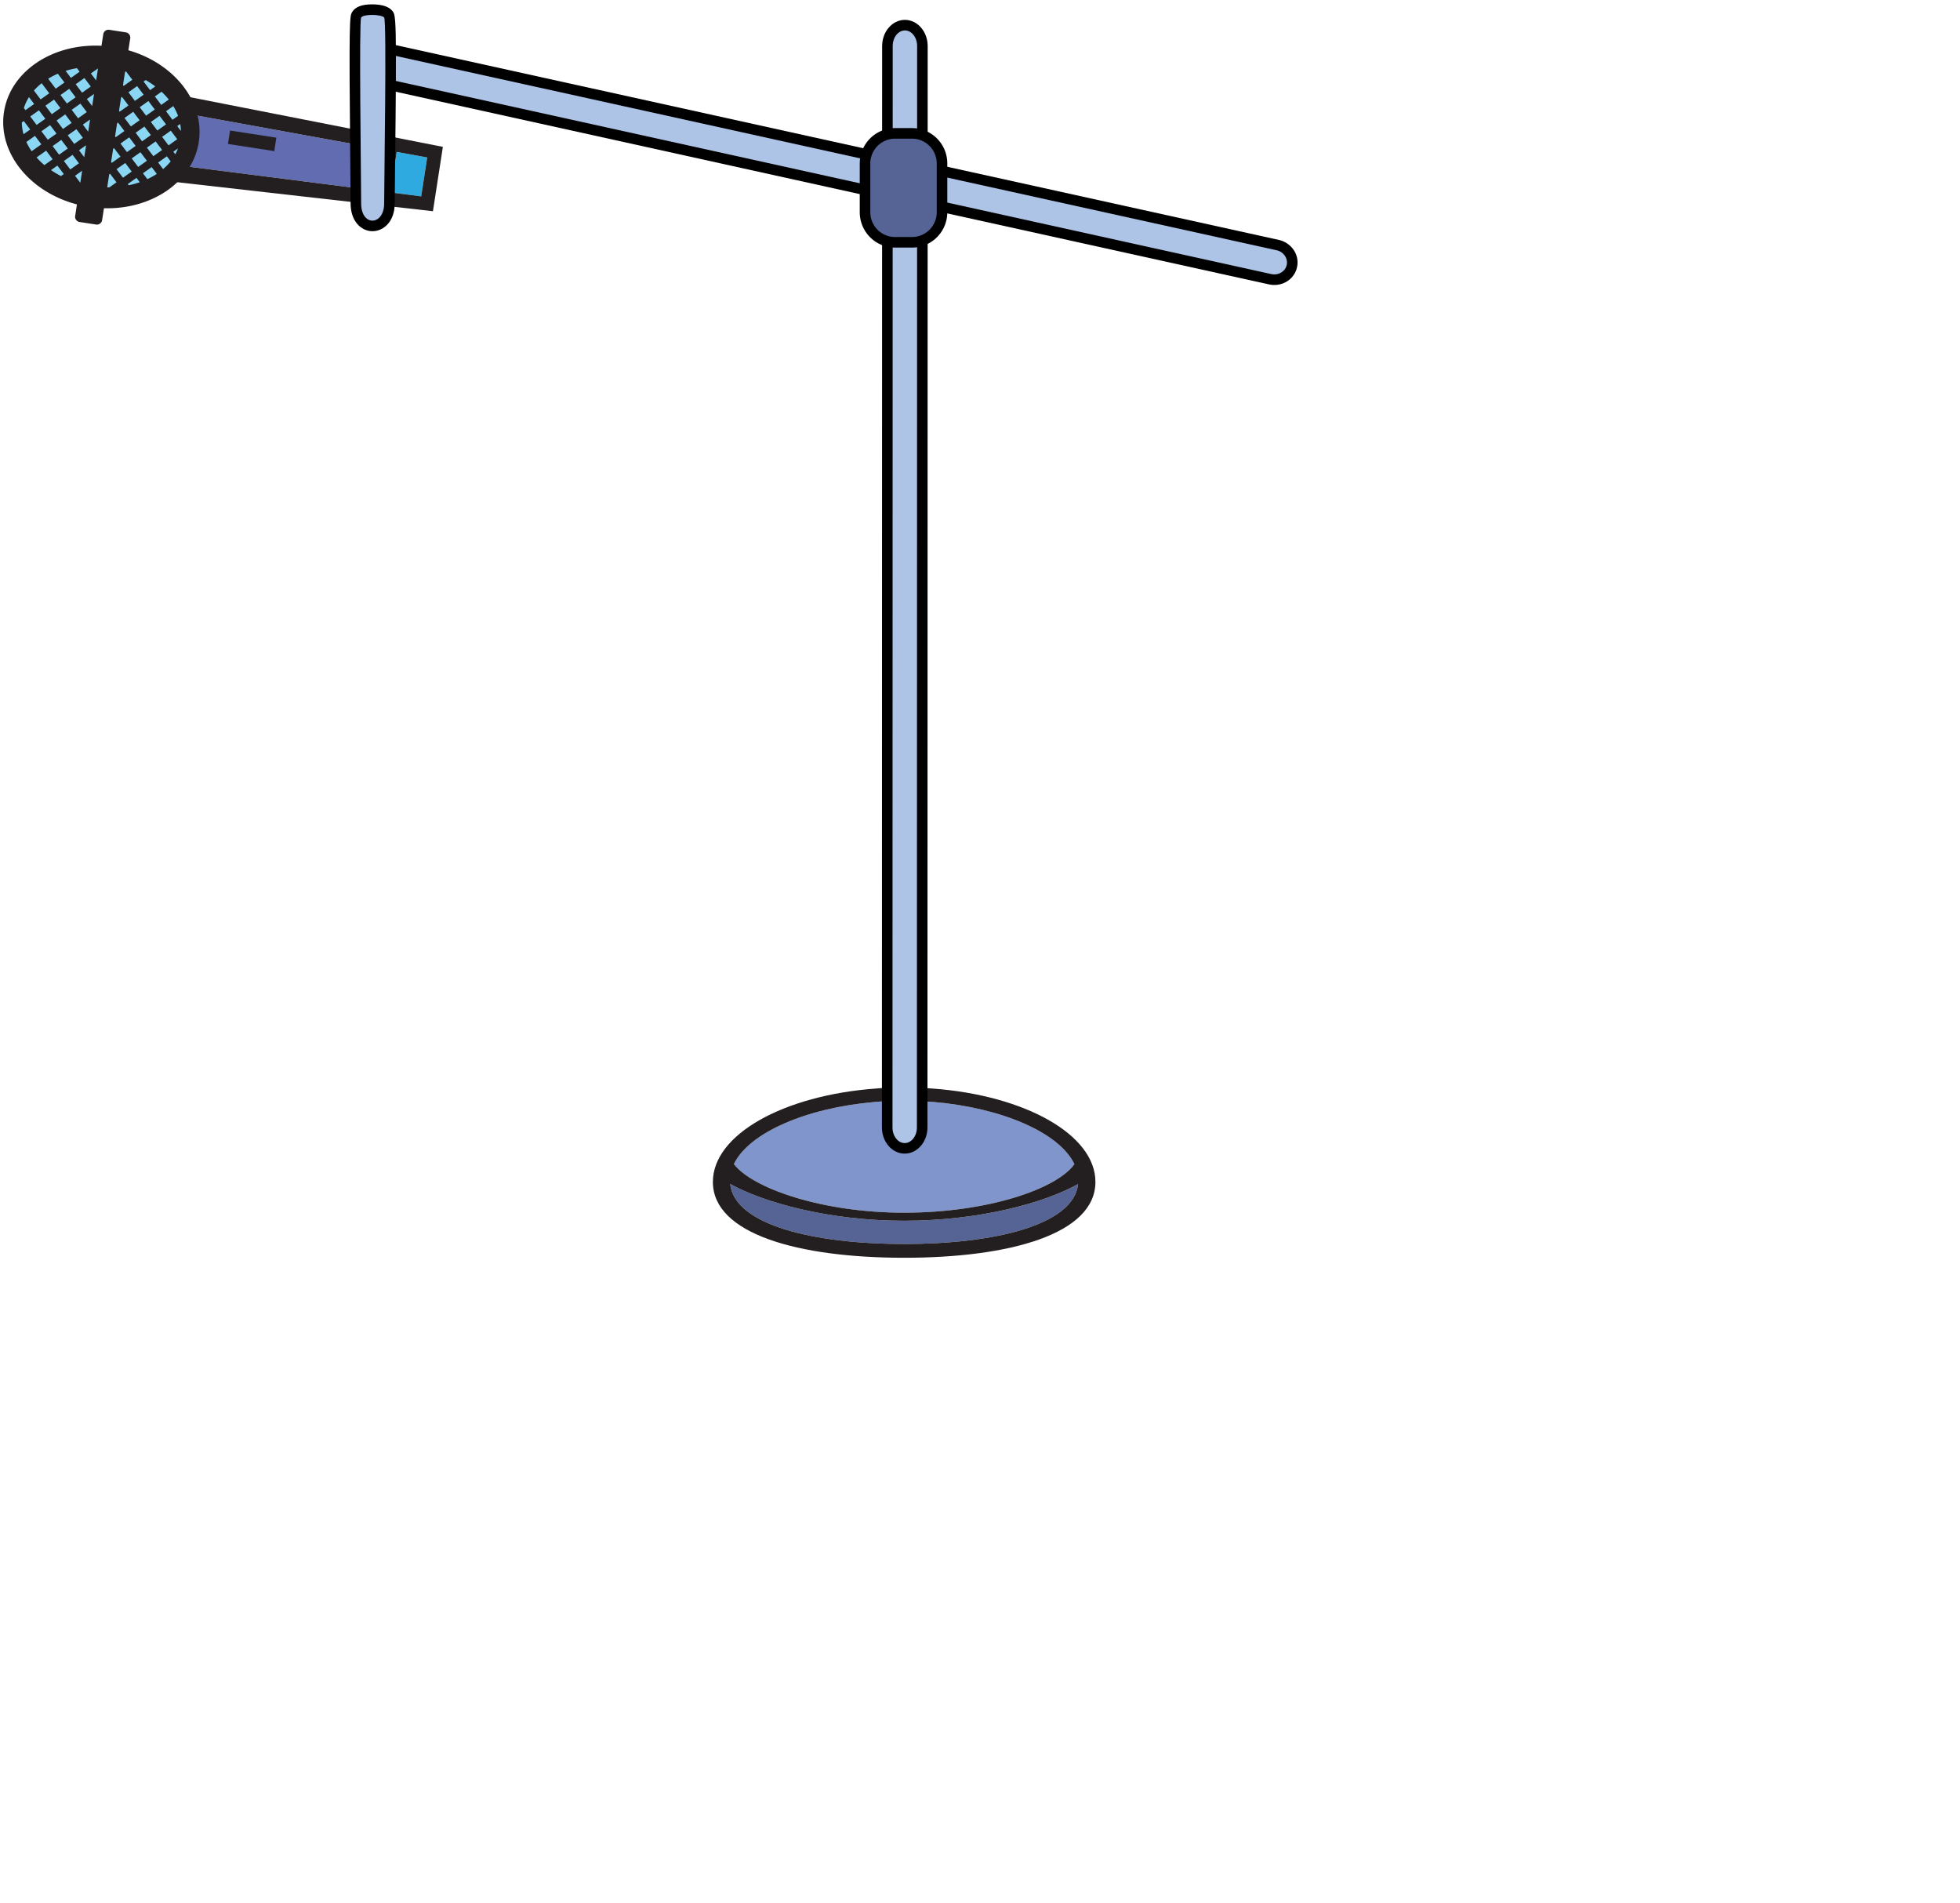 <svg width="172" height="167" xmlns="http://www.w3.org/2000/svg"><path fill="#626CB1" d="M33.824 13.15l-17.118-3.115-.699 4.522 17.259 2.202.558-3.61"/><path fill="#2EAAE1" d="M36.963 17.23l.527-3.413-2.679-.487-.55 3.556 2.702.344"/><path fill="#231F20" d="M16.316 9.148l-.969 6.264-.084.544 22.729 2.577.873-5.647-22.445-4.41-.104.672zm.39.887l17.118 3.115-.558 3.609-17.258-2.202.698-4.522zm20.784 3.782l-.528 3.413-2.7-.344.55-3.556 2.678.487z"/><path fill="#231F20" d="M24.25 12.082l-.182 1.178-4.064-.629.183-1.178 4.063.629z"/><path fill="#8BD6F3" d="M7.904 17.358c-2.107-.326-3.91-1.321-5.118-2.664C1.578 13.35.963 11.659 1.229 9.938S2.593 6.79 4.15 5.874c1.558-.915 3.577-1.318 5.685-.992 2.108.326 3.91 1.32 5.118 2.664 1.209 1.343 1.823 3.035 1.557 4.756s-1.363 3.148-2.921 4.063c-1.558.915-3.577 1.319-5.685.993z"/><path fill="#231F20" d="M9.062 3.001l-.157 1.016c-4.281-.219-8 2.224-8.554 5.804-.554 3.579 2.254 7.03 6.401 8.115l-.156 1.014a.464.464 0 0 0 .387.529l1.45.223a.464.464 0 0 0 .528-.387l.162-1.044c4.182.12 7.778-2.293 8.32-5.806.544-3.514-2.153-6.903-6.177-8.053l.162-1.044a.463.463 0 0 0-.387-.529l-1.45-.224A.462.462 0 0 0 9.062 3zm1.296 7.754l.56.742-.764.543-.056-.075.178-1.152.082-.058zm.567-.403l.768-.545.56.743-.767.544-.56-.742zm-3.654.582l.634-.45-.165 1.07-.47-.62zm.003 1.156l-.758.538-.57-.754.758-.538.57.754zm-.422-1.712l-.562-.743.766-.544.561.744-.765.543zm4.486 1.674l.567.751-.764.542-.567-.75.764-.543zm-3.25-2.748l-.465-.615.629-.446-.164 1.06zm-.884-1.17l-.561-.744.764-.542.562.743-.765.542zm-.567.402l-.766.544-.562-.744.767-.543.561.743zm-1.334.946l-.758.538-.561-.744.758-.537.561.743zm.42.555l.562.743-.758.538-.563-.743.759-.538zm-.764 1.684l-.763.54-.561-.743.762-.54.562.743zm.42.555l.57.754-.763.542-.57-.755.762-.541zm.989 1.31l.56.742-.762.54-.56-.741.762-.541zm.566-.402l.621-.44-.162 1.048-.459-.608zm2.997-.134l.076-.054.567.75-.767.544-.057-.075.18-1.165zm1.061 1.252l.567.75-.767.543-.566-.75.766-.543zm.568-.403l.764-.542.566.75-.764.542-.566-.75zm1.33-.944l.77-.545.566.75-.768.545-.567-.75zm-.419-.555l-.566-.75.767-.545.567.75-.768.545zm.769-1.697l.763-.541.567.75-.763.541-.567-.75zm-.419-.554l-.56-.743.762-.541.56.742-.762.542zm-.98-1.298l-.57-.755.763-.54.57.754-.763.541zM10.704 8.5l.57.754-.768.545-.06-.08.18-1.163.078-.056zM8.436 7.056l-.462-.61.624-.443-.162 1.053zm-.893-1.182c.014 0 .028-.002.042-.004l-.03.021-.012-.017zm-.792.106l.237.313-.765.543-.466-.618c.32-.099.652-.178.994-.238zm-1.676.488l.581.77-.766.544-.661-.874c.266-.163.547-.313.846-.44zm-1.42.834l.668.882-.759.538-.586-.777c.202-.23.428-.447.678-.643zm-1.56 2.177c.107-.337.257-.658.447-.959l.455.604-.762.541-.14-.186zm1.321.2l.561.743-.762.54-.561-.742.762-.541zm-1.502 1.066l.173-.123.562.743-.585.415a4.154 4.154 0 0 1-.15-1.035zm.4 1.711l.754-.535.562.743-.853.606a5.154 5.154 0 0 1-.464-.814zm.895 1.36l.84-.597.57.754-.725.515a6.542 6.542 0 0 1-.685-.673zm1.268 1.11l.56-.397.562.742-.249.176a8.031 8.031 0 0 1-.873-.52zm2.108.498l.625-.444-.163 1.054-.462-.61zm2.822 1.012l.175-1.134.077-.055.566.75-.62.44h-.198zm2.86-.448a7.83 7.83 0 0 1-.975.268l-.08-.106.766-.544.288.382zm.665-.271l-.387-.513.764-.542.452.598a6.53 6.53 0 0 1-.829.457zm2.046-1.56c-.193.245-.42.47-.665.68l-.436-.577.768-.545.333.442zm.404-.619l-.17-.226.407-.29c-.067.178-.146.35-.237.516zm.173-1.322l-.763.542-.566-.75.763-.542.566.75zm.324-.724l-.324-.428.26-.183c.036.202.058.407.064.61zm-.254-1.328l-.488.346-.567-.75.636-.453c.168.278.311.563.419.857zm-.811-1.429l-.663.47-.56-.742.584-.415c.233.218.448.447.639.687zm-1.186-1.151l-.457.323-.57-.753.184-.13c.299.171.58.359.843.56zM11.04 6.266l.024.006.55.728-.762.54-.058-.076.179-1.151.067-.047z"/><path fill="#ADC4E6" d="M111.826 24.54c-.122 0-.246-.013-.366-.04L33.502 7.304a1.669 1.669 0 0 1-1.042-.719 1.49 1.49 0 0 1-.206-1.128c.155-.7.789-1.19 1.542-1.19.123 0 .246.013.367.04l77.957 17.198a1.66 1.66 0 0 1 1.042.72c.218.34.29.74.205 1.126-.154.701-.788 1.19-1.54 1.19z"/><path d="M33.796 4.73c.088 0 .178.009.267.028l77.958 17.198c.622.137 1.022.717.894 1.294-.109.494-.569.827-1.089.827a1.29 1.29 0 0 1-.267-.029L33.602 6.851c-.622-.137-1.023-.717-.895-1.294.11-.495.569-.828 1.09-.828m0-.926c-.973 0-1.793.639-1.995 1.554a1.946 1.946 0 0 0 .268 1.477c.297.465.783.8 1.333.922l77.957 17.197c.154.034.31.051.467.051.971 0 1.791-.64 1.993-1.554a1.946 1.946 0 0 0-.266-1.476 2.132 2.132 0 0 0-1.333-.923L34.263 3.854a2.146 2.146 0 0 0-.467-.051v.926z"/><path fill="#ADC4E6" d="M32.682 19.824c-.7 0-1.452-.62-1.452-1.978 0-.497-.012-1.673-.026-3.18-.12-12.424-.051-13.127.093-13.365.183-.303.637-.456 1.348-.456.41 0 1.142.052 1.427.404.183.226.285.35.133 13.542-.016 1.463-.03 2.593-.03 3.055 0 .565-.144 1.053-.417 1.412-.274.36-.666.566-1.076.566z"/><path d="M32.645 1.308c.465 0 .946.083 1.067.232.235.29 0 14.341 0 16.306 0 .996-.518 1.514-1.03 1.514-.497 0-.989-.492-.989-1.514 0-2.072-.199-15.976 0-16.306.097-.159.517-.232.952-.232m0-.926c-.897 0-1.468.222-1.744.679-.215.356-.288.476-.16 13.61.014 1.498.026 2.682.026 3.175 0 1.602.963 2.441 1.915 2.441.972 0 1.956-.839 1.956-2.441 0-.457.013-1.601.03-3.05.154-13.358.079-13.45-.237-13.84-.309-.38-.91-.574-1.786-.574v.926z"/><path fill="#8095CB" d="M79.34 106.408c7.297 0 13.387-2.067 14.946-4.262-1.335-2.798-6.496-4.98-12.464-5.463 0 0-3.203-.185-5.147.018-5.884.514-10.946 2.674-12.271 5.439 1.58 2.09 7.663 4.268 14.936 4.268z"/><path fill="#556495" d="M79.34 107.113c-6.531 0-12.224-1.56-15.264-3.226.396 3.633 7.42 5.268 15.268 5.268 7.843 0 14.863-1.633 15.267-5.26-3.037 1.69-8.73 3.217-15.27 3.218z"/><path fill="#231F20" d="M81.825 95.513c-2.628-.239-4.96 0-4.96 0-8.095.59-14.306 4.033-14.306 8.194 0 4.574 7.514 6.655 16.786 6.655 9.27 0 16.784-2.08 16.784-6.655 0-4.161-6.212-7.603-14.304-8.194zm-2.48 13.642c-7.85 0-14.874-1.635-15.269-5.267 3.04 1.665 8.733 3.226 15.264 3.226 6.54-.002 12.234-1.529 15.27-3.219-.403 3.627-7.423 5.26-15.266 5.26zm-2.67-12.454c1.944-.203 5.146-.018 5.146-.018 5.968.483 11.13 2.665 12.464 5.463-1.558 2.195-7.649 4.262-14.945 4.262-7.273 0-13.356-2.178-14.937-4.268 1.325-2.765 6.387-4.925 12.271-5.439z"/><path fill="#ADC4E6" d="M79.391 100.761c-.846 0-1.534-.822-1.534-1.833l.019-94.887c0-1.011.688-1.834 1.534-1.834.847 0 1.535.823 1.535 1.834l-.019 94.887c0 1.01-.688 1.833-1.535 1.833z"/><path d="M79.41 2.67c.593 0 1.072.614 1.072 1.37l-.019 94.888c0 .756-.479 1.37-1.071 1.37s-1.072-.614-1.072-1.37l.02-94.888c0-.756.479-1.37 1.07-1.37m0-.926c-1.102 0-1.998 1.03-1.998 2.297l-.019 94.887c0 1.266.897 2.296 1.998 2.296 1.102 0 1.998-1.03 1.998-2.295l.02-94.888c0-1.266-.897-2.297-1.999-2.297v.926z"/><path fill="#556495" stroke="#000" stroke-width=".927" d="M82.667 18.625a2.637 2.637 0 0 1-2.637 2.636h-1.483a2.636 2.636 0 0 1-2.636-2.636V14.34a2.637 2.637 0 0 1 2.636-2.637h1.483a2.636 2.636 0 0 1 2.637 2.637v4.285h0z"/></svg>